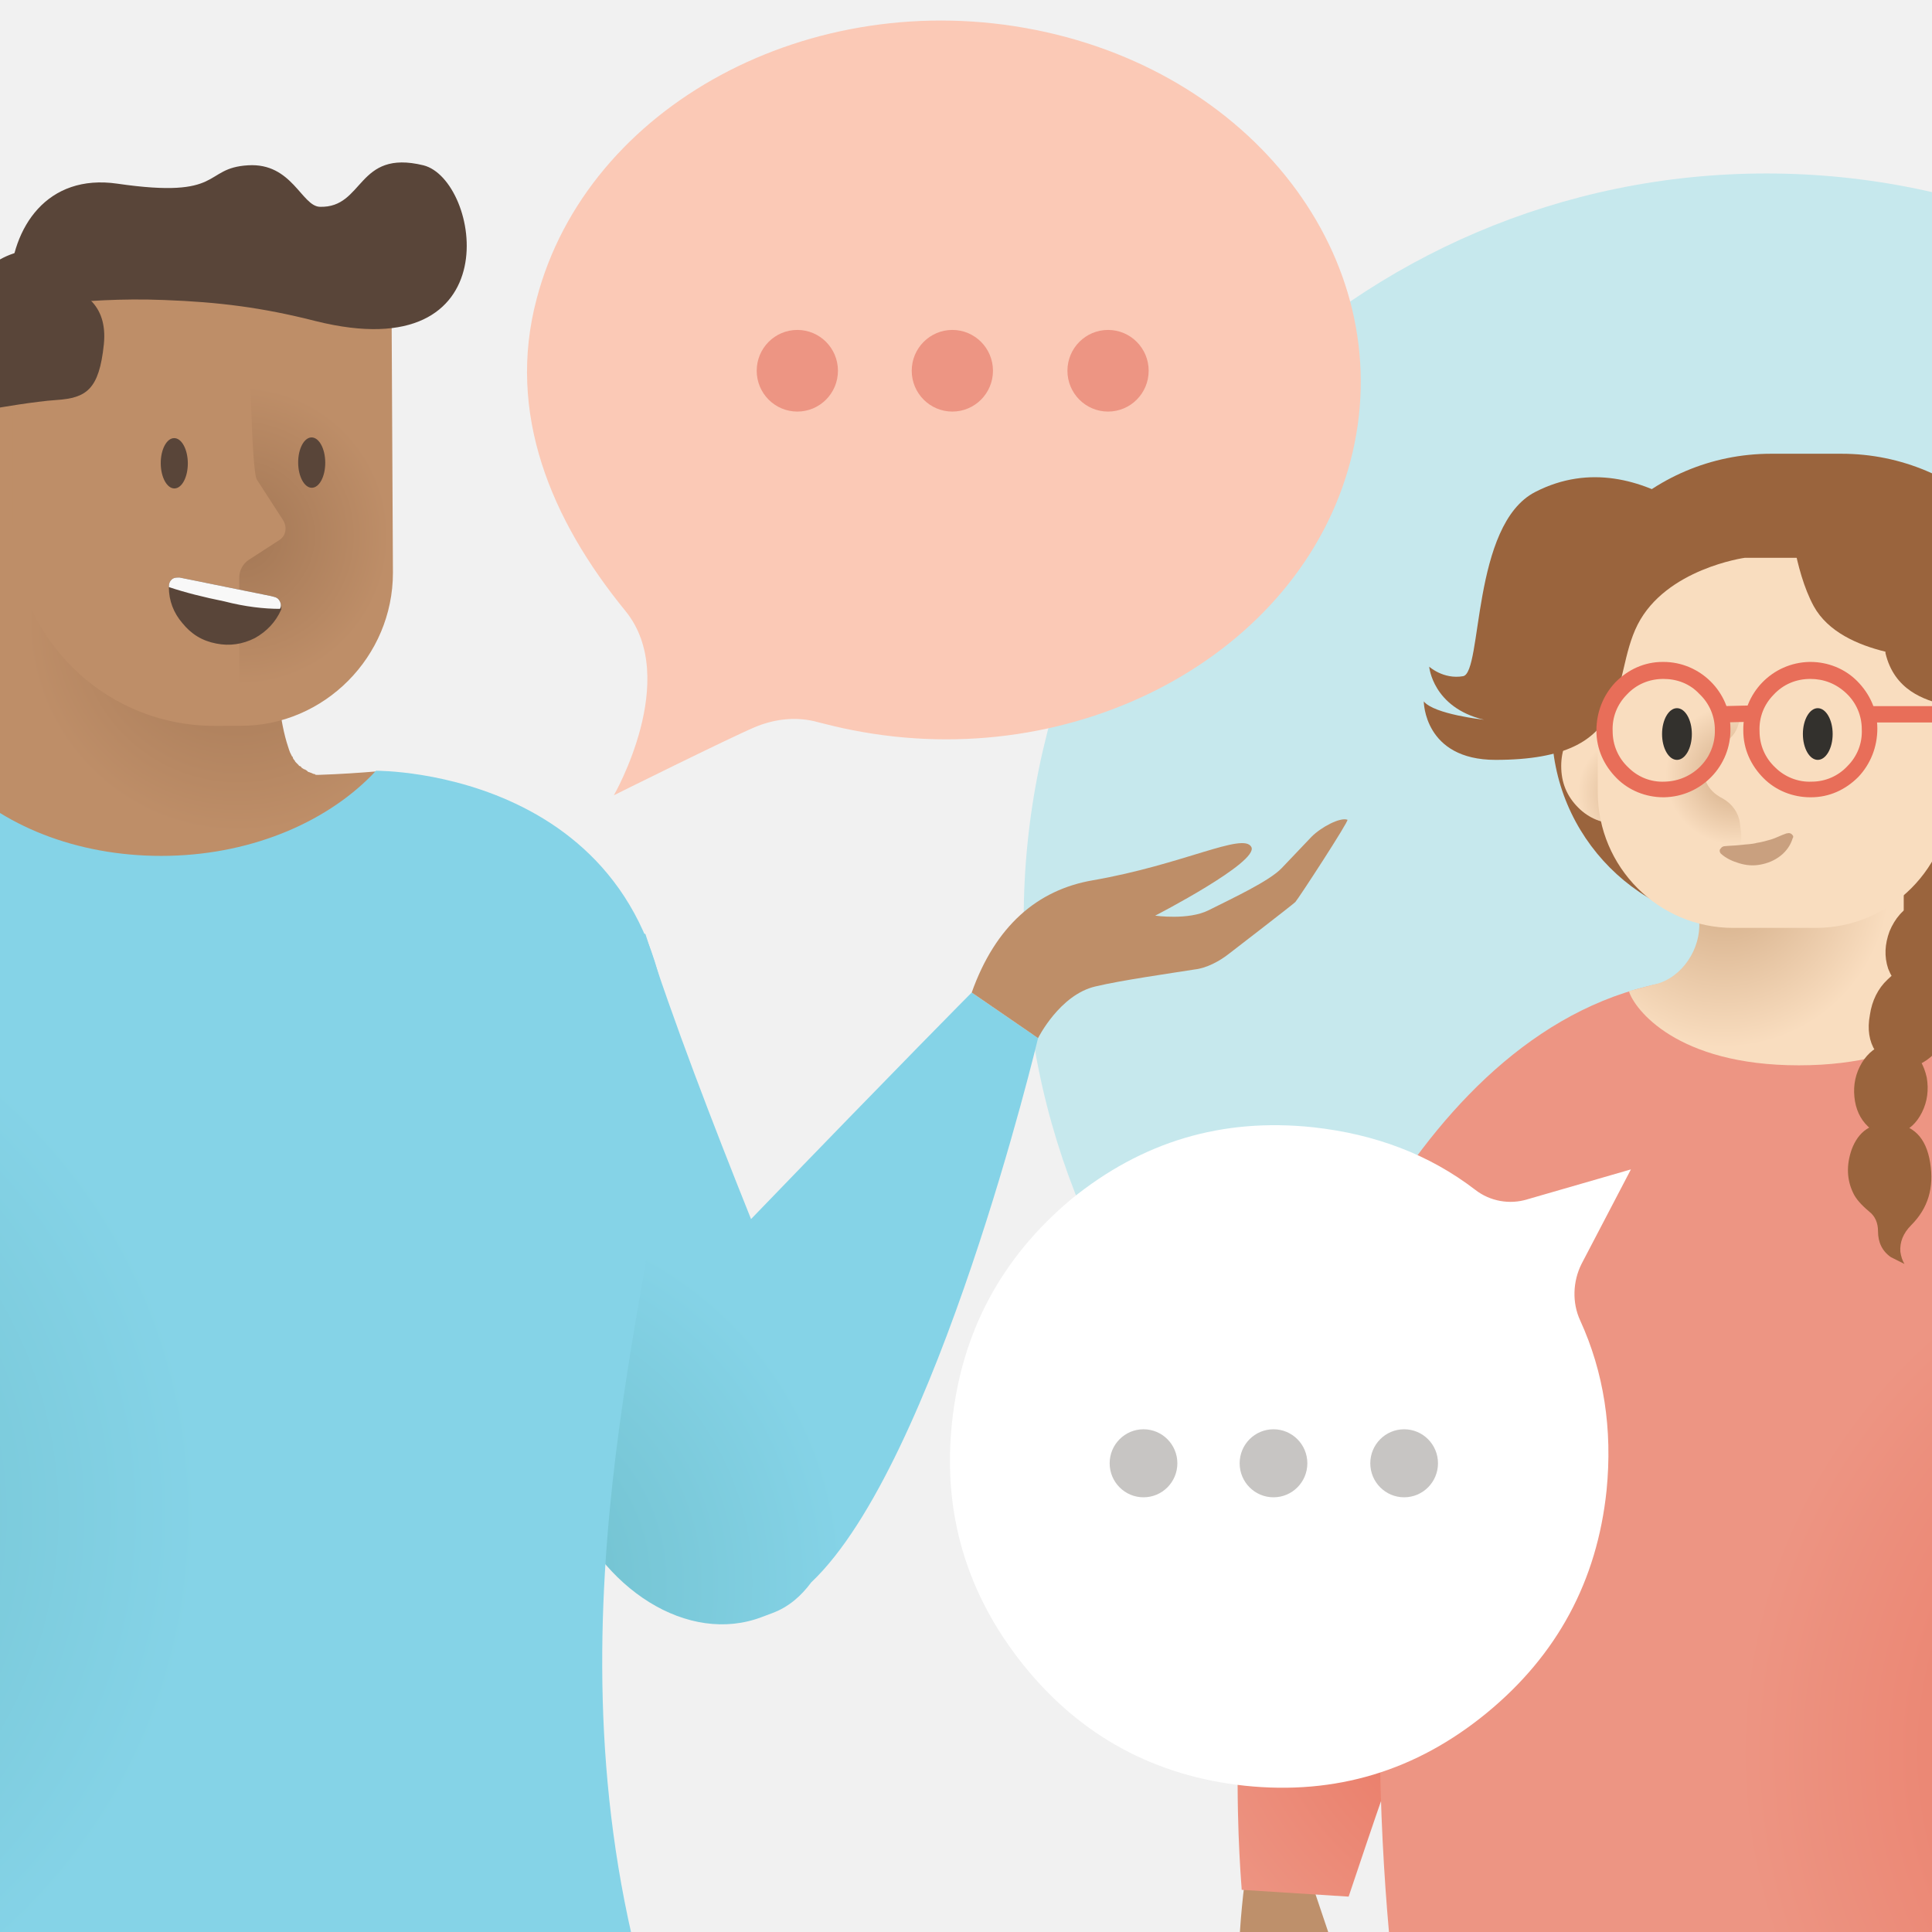 <svg width="100" height="100" viewBox="0 0 100 100" fill="none" xmlns="http://www.w3.org/2000/svg">
<rect x="0" y="0" width="100" height="100" fill="#333333" stroke="none"/>
<g clip-path="url(#clip0)">
<rect width="100" height="100" fill="#F1F1F1"/>
<g clip-path="url(#clip1)">
<path d="M91.424 86.232C112.653 86.232 129.863 68.939 129.863 47.605C129.863 26.273 112.653 8.979 91.424 8.979C70.196 8.979 52.986 26.273 52.986 47.605C52.986 68.939 70.196 86.232 91.424 86.232Z" fill="#C6E8ED"/>
<path d="M85.012 36.725H84.171C83.365 36.725 82.7 37.007 82.104 37.606C81.543 38.204 81.263 38.873 81.263 39.683C81.263 40.493 81.543 41.197 82.139 41.796C82.7 42.359 83.4 42.641 84.206 42.641H85.012V36.725Z" fill="#BE906B"/>
<path d="M64.724 95.211C64.724 95.211 63.883 100.423 64.199 102.711C64.584 105.599 64.865 107.007 66.231 107.042C66.266 107.113 66.476 107.5 66.687 107.782C67.002 108.169 67.738 108.662 67.738 107.394C67.738 105.775 67.738 102.641 67.738 102.641C67.738 102.641 68.544 103.732 68.929 104.331C69.279 104.93 70.576 105.599 69.84 103.31C68.859 100.247 67.037 94.965 67.037 94.965L64.724 95.211Z" fill="#BE906B"/>
<path d="M65.916 75.669C67.668 68.521 75.061 50.599 89.042 50.599C93.842 62.359 83.646 72.183 79.476 76.796C75.306 81.409 72.153 91.197 69.805 98.169L64.269 97.817C64.304 97.817 63.148 86.866 65.916 75.669Z" fill="url(#paint0_radial)"/>
<path d="M114.025 75.599C111.607 55.634 100.535 50.352 97.031 50.458H89.217C85.748 50.317 74.675 55.634 72.223 75.599C70.015 93.697 73.029 108.592 73.029 108.592L93.106 108.556L113.184 108.592C113.219 108.592 116.232 93.697 114.025 75.599Z" fill="url(#paint1_radial)"/>
<path d="M120.402 75.669C118.65 68.521 111.257 50.599 97.276 50.599C92.476 62.359 102.672 72.183 106.842 76.796C111.011 81.409 114.165 91.197 116.513 98.169L122.049 97.817C122.014 97.817 123.17 86.866 120.402 75.669Z" fill="#ED9583"/>
<path d="M96.435 47.922H90.583C84.907 47.922 80.317 43.31 80.317 37.606V34.894C80.317 28.591 85.398 23.486 91.67 23.486H95.314C101.586 23.486 106.667 28.591 106.667 34.894V37.606C106.702 43.31 102.111 47.922 96.435 47.922Z" fill="#9A643D"/>
<path d="M98.537 49.049V43.556H87.956V47.958C87.921 49.366 86.869 50.775 85.468 50.986H85.503C85.117 51.092 84.697 51.197 84.311 51.303C84.592 52.218 86.764 55.141 93.106 55.141C99.448 55.141 101.866 52.254 102.041 51.338C101.691 51.233 98.888 52.042 98.537 49.049Z" fill="url(#paint2_radial)"/>
<path d="M100.5 42.218C101.13 41.725 101.831 41.549 102.567 41.69C103.303 41.866 103.863 42.289 104.249 43.028C104.634 43.768 104.774 44.542 104.599 45.423C104.424 46.303 104.039 46.972 103.408 47.5C102.777 47.993 102.076 48.169 101.341 48.028C100.605 47.887 100.044 47.43 99.624 46.69C99.238 45.951 99.098 45.176 99.273 44.296C99.483 43.416 99.869 42.711 100.5 42.218Z" fill="#9A643D"/>
<path d="M97.802 48.204C98.082 47.535 98.502 47.042 99.133 46.725C99.764 46.408 100.395 46.373 101.025 46.62C101.656 46.831 102.076 47.289 102.322 47.923C102.567 48.556 102.532 49.19 102.252 49.859C101.971 50.528 101.516 51.021 100.885 51.338C100.254 51.655 99.659 51.69 99.028 51.444C98.397 51.197 97.977 50.775 97.732 50.141C97.521 49.507 97.556 48.873 97.802 48.204Z" fill="#9A643D"/>
<path d="M96.785 52.535C96.891 51.796 97.206 51.162 97.696 50.704C98.187 50.211 98.713 50 99.308 50.035C99.904 50.071 100.359 50.317 100.71 50.845C101.06 51.373 101.165 52.007 101.06 52.746C100.92 53.451 100.64 54.049 100.114 54.542C99.624 55.035 99.063 55.282 98.467 55.246C97.872 55.211 97.416 54.93 97.066 54.401C96.75 53.908 96.645 53.275 96.785 52.535Z" fill="#9A643D"/>
<path d="M97.451 54.085C97.977 53.944 98.432 54.014 98.888 54.331C99.308 54.648 99.588 55.141 99.729 55.775C99.834 56.408 99.764 57.007 99.483 57.571C99.203 58.134 98.818 58.486 98.292 58.662C97.766 58.803 97.311 58.732 96.856 58.451C96.4 58.099 96.12 57.606 96.014 57.007C95.909 56.373 95.98 55.775 96.26 55.211C96.54 54.648 96.961 54.261 97.451 54.085Z" fill="#9A643D"/>
<path d="M97.872 58.134C99.028 58.204 99.694 58.873 99.904 60.176C100.114 61.479 99.799 62.535 98.923 63.415C98.502 63.838 98.327 64.296 98.362 64.789C98.397 65.035 98.467 65.246 98.573 65.422L97.872 65.07C97.416 64.753 97.206 64.296 97.206 63.732C97.206 63.31 97.066 62.958 96.75 62.711C96.33 62.359 96.05 62.042 95.909 61.725C95.594 61.056 95.559 60.317 95.839 59.507C96.19 58.556 96.856 58.099 97.872 58.134Z" fill="#9A643D"/>
<path d="M84.557 36.655H83.716C82.91 36.655 82.244 36.937 81.648 37.535C81.088 38.134 80.808 38.838 80.808 39.648C80.808 40.493 81.088 41.197 81.683 41.796C82.244 42.359 82.945 42.641 83.751 42.641H84.557V36.655Z" fill="url(#paint3_radial)"/>
<path d="M93.982 48.028H89.707C85.853 48.028 82.7 44.894 82.7 40.986V35.916C82.7 32.042 85.818 28.873 89.707 28.873H93.982C97.837 28.873 100.99 32.007 100.99 35.916V40.986C100.99 44.894 97.837 48.028 93.982 48.028Z" fill="#F9DDBF"/>
<path d="M103.653 33.979L103.022 30.951C102.392 27.993 99.378 25.986 95.945 26.267L92.616 26.549C92.616 26.549 92.861 29.507 93.877 31.373C94.613 32.711 96.155 33.38 97.591 33.732C97.591 33.732 97.591 33.767 97.591 33.803C98.047 35.739 99.624 36.232 100.64 36.479C101.831 36.761 103.513 36.761 103.513 36.761L103.443 34.049C103.548 33.979 103.653 33.979 103.653 33.979Z" fill="#9A643D"/>
<path d="M84.311 36.655V43.768H90.128V36.655H84.311Z" fill="url(#paint4_radial)"/>
<path d="M86.799 39.331C87.225 39.331 87.57 38.732 87.57 37.993C87.57 37.254 87.225 36.655 86.799 36.655C86.374 36.655 86.028 37.254 86.028 37.993C86.028 38.732 86.374 39.331 86.799 39.331Z" fill="#33312D"/>
<path d="M94.087 39.331C94.513 39.331 94.858 38.732 94.858 37.993C94.858 37.254 94.513 36.655 94.087 36.655C93.662 36.655 93.317 37.254 93.317 37.993C93.317 38.732 93.662 39.331 94.087 39.331Z" fill="#33312D"/>
<path opacity="0.5" d="M89.217 43.803C89.532 43.768 89.848 43.768 90.128 43.732C90.408 43.697 90.689 43.697 90.934 43.627C91.179 43.592 91.424 43.521 91.67 43.451C91.915 43.38 92.16 43.239 92.476 43.134H92.511C92.616 43.099 92.721 43.134 92.791 43.239C92.826 43.275 92.826 43.345 92.791 43.38C92.686 43.732 92.475 44.049 92.16 44.296C91.845 44.542 91.494 44.683 91.109 44.754C90.724 44.824 90.373 44.789 90.023 44.683C89.672 44.578 89.357 44.437 89.077 44.19C89.007 44.12 88.972 43.979 89.077 43.908C89.112 43.838 89.147 43.838 89.217 43.803Z" fill="#9A6541"/>
<path d="M91.529 39.894C91.529 40.704 90.829 42.993 90.128 43.169C90.128 43.169 90.093 42.922 90.058 42.606C89.988 42.077 89.672 41.62 89.182 41.338C88.761 41.127 88.201 40.704 88.201 39.894C88.201 39.084 88.832 38.662 89.252 38.415C89.672 38.204 89.953 37.782 90.023 37.289C90.093 36.796 90.128 36.303 90.128 36.303C90.618 36.62 91.529 39.261 91.529 39.894Z" fill="#F9DDBF"/>
<path d="M79.476 25.458C76.147 27.148 76.743 34.824 75.727 35C74.711 35.176 73.975 34.507 73.975 34.507C73.975 34.507 74.15 36.62 76.813 37.254C76.813 37.254 74.22 36.972 73.695 36.303C73.695 36.303 73.695 39.331 77.409 39.331C84.767 39.331 83.295 35.211 84.767 32.324C86.239 29.437 90.303 28.873 90.303 28.873C90.303 28.873 85.117 22.57 79.476 25.458Z" fill="#9A643D"/>
<path d="M86.099 41.267C85.188 41.267 84.311 40.915 83.681 40.282C83.015 39.613 82.63 38.767 82.63 37.817C82.63 36.866 82.98 35.986 83.611 35.317C84.276 34.648 85.117 34.261 86.064 34.261H86.099C87.991 34.261 89.567 35.81 89.567 37.711C89.603 39.648 88.061 41.232 86.134 41.267C86.134 41.267 86.134 41.267 86.099 41.267ZM86.099 35.141C85.363 35.141 84.697 35.422 84.206 35.951C83.716 36.444 83.436 37.113 83.471 37.852C83.471 38.556 83.751 39.225 84.276 39.718C84.767 40.211 85.433 40.493 86.169 40.458C87.64 40.422 88.797 39.225 88.761 37.782C88.761 37.077 88.481 36.408 87.956 35.915C87.465 35.387 86.799 35.141 86.099 35.141Z" fill="#E86E59"/>
<path d="M93.702 41.267C92.791 41.267 91.915 40.915 91.284 40.282C90.618 39.613 90.233 38.767 90.233 37.817C90.198 35.88 91.74 34.296 93.667 34.261H93.702C94.613 34.261 95.489 34.613 96.12 35.246C96.785 35.915 97.171 36.761 97.171 37.711C97.171 38.662 96.82 39.542 96.19 40.211C95.524 40.88 94.683 41.267 93.737 41.267H93.702ZM93.702 35.141C93.667 35.141 93.667 35.141 93.702 35.141C92.966 35.141 92.3 35.422 91.81 35.951C91.319 36.444 91.039 37.113 91.074 37.852C91.074 38.556 91.354 39.225 91.88 39.718C92.37 40.211 93.071 40.493 93.772 40.458C94.473 40.458 95.138 40.176 95.629 39.648C96.12 39.155 96.4 38.486 96.365 37.746C96.365 37.042 96.085 36.373 95.559 35.88C95.033 35.387 94.403 35.141 93.702 35.141Z" fill="#E86E59"/>
<path d="M89.182 37.394C88.937 37.394 88.761 37.218 88.761 36.972C88.761 36.725 88.937 36.549 89.182 36.549L90.619 36.514C90.864 36.514 91.039 36.69 91.039 36.937C91.039 37.183 90.864 37.359 90.619 37.359L89.182 37.394Z" fill="#E86E59"/>
<path d="M96.785 37.394C96.54 37.394 96.365 37.218 96.365 36.972C96.365 36.725 96.54 36.549 96.785 36.549H101.13C101.13 36.549 102.462 36.831 102.917 37.394H96.785Z" fill="#E86E59"/>
<path d="M49.272 73.662C48.782 78.345 50.043 82.535 52.986 86.197C55.929 89.859 59.784 91.937 64.444 92.43C69.139 92.922 73.309 91.655 76.953 88.662C80.597 85.669 82.665 81.831 83.155 77.148C83.471 73.979 83.015 71.021 81.789 68.345C81.368 67.43 81.403 66.338 81.859 65.422L84.416 60.528L79.055 62.077C78.144 62.359 77.128 62.183 76.358 61.584C73.975 59.754 71.172 58.697 67.948 58.345C63.253 57.852 59.118 59.084 55.439 62.077C51.83 65.106 49.763 68.944 49.272 73.662Z" fill="white"/>
<path d="M59.188 77.5C60.156 77.5 60.94 76.712 60.94 75.74C60.94 74.767 60.156 73.979 59.188 73.979C58.221 73.979 57.436 74.767 57.436 75.74C57.436 76.712 58.221 77.5 59.188 77.5Z" fill="#C7C5C3"/>
<path d="M65.916 77.5C66.883 77.5 67.668 76.712 67.668 75.74C67.668 74.767 66.883 73.979 65.916 73.979C64.948 73.979 64.164 74.767 64.164 75.74C64.164 76.712 64.948 77.5 65.916 77.5Z" fill="#C7C5C3"/>
<path d="M72.678 77.5C73.646 77.5 74.43 76.712 74.43 75.74C74.43 74.767 73.646 73.979 72.678 73.979C71.711 73.979 70.926 74.767 70.926 75.74C70.926 76.712 71.711 77.5 72.678 77.5Z" fill="#C7C5C3"/>
<path d="M53.604 1.549C41.971 -0.775 30.407 5.458 27.78 15.458C26.203 21.373 28.515 26.901 32.37 31.62C35.243 35.141 31.774 41.162 31.774 41.162C31.774 41.162 37.731 38.204 39.062 37.641C40.148 37.183 41.305 37.078 42.391 37.394C42.952 37.535 43.512 37.676 44.073 37.782C55.706 40.106 67.269 33.873 69.897 23.873C72.525 13.873 65.237 3.873 53.604 1.549Z" fill="#FBC9B6"/>
<path d="M41.27 21.303C42.431 21.303 43.372 20.357 43.372 19.19C43.372 18.023 42.431 17.077 41.27 17.077C40.109 17.077 39.167 18.023 39.167 19.19C39.167 20.357 40.109 21.303 41.27 21.303Z" fill="#ED9583"/>
<path d="M49.294 21.303C50.455 21.303 51.396 20.357 51.396 19.19C51.396 18.023 50.455 17.077 49.294 17.077C48.133 17.077 47.191 18.023 47.191 19.19C47.191 20.357 48.133 21.303 49.294 21.303Z" fill="#ED9583"/>
<path d="M57.353 21.303C58.514 21.303 59.455 20.357 59.455 19.19C59.455 18.023 58.514 17.077 57.353 17.077C56.192 17.077 55.25 18.023 55.25 19.19C55.25 20.357 56.192 21.303 57.353 21.303Z" fill="#ED9583"/>
<path d="M19.462 39.93C18.621 40 17.605 40.07 16.518 40.106C16.518 40.106 16.518 40.106 16.483 40.106H16.448C16.413 40.106 16.413 40.106 16.378 40.106C16.343 40.106 16.308 40.106 16.308 40.07C16.238 40.07 16.168 40.035 16.098 40C16.063 40 16.028 39.965 15.993 39.965C15.958 39.965 15.923 39.93 15.888 39.894C15.853 39.859 15.818 39.859 15.783 39.824C15.783 39.824 15.783 39.824 15.748 39.824C15.713 39.789 15.678 39.789 15.643 39.754C15.643 39.754 15.607 39.754 15.607 39.718C15.572 39.683 15.537 39.648 15.502 39.648C15.502 39.648 15.467 39.648 15.467 39.613C15.432 39.578 15.397 39.542 15.362 39.507L15.327 39.472C15.292 39.437 15.257 39.401 15.257 39.366L15.222 39.331C15.187 39.296 15.152 39.225 15.152 39.19C15.152 39.19 15.152 39.155 15.117 39.155C15.082 39.084 15.047 39.014 15.012 38.944C14.942 38.768 14.907 38.627 14.837 38.416C14.031 35.669 14.066 30.247 15.327 24.12C15.783 21.901 14.416 21.127 12.314 21.092C11.683 21.092 10.982 21.127 10.246 21.232C9.265 21.373 8.214 21.62 7.198 21.866C6.813 21.972 6.427 22.078 6.042 22.183C5.902 22.218 5.796 22.253 5.656 22.289C2.363 23.275 -0.511 24.542 -0.511 24.542C-0.511 24.542 -0.476 26.901 -0.476 29.613C-0.476 30.458 -0.476 31.338 -0.476 32.218C-0.476 34.12 -0.511 35.88 -0.581 36.866C-0.651 37.887 -0.966 38.697 -1.282 39.296C-1.702 40.07 -2.122 40.458 -2.122 40.458L-2.928 41.62C-2.928 41.62 -2.333 42.359 -1.457 43.31L0.155 50.141L4.15 47.711C6.988 48.521 19.111 46.373 20.233 44.965C21.354 43.556 19.462 39.93 19.462 39.93Z" fill="url(#paint5_radial)"/>
<path d="M53.73 53.732L50.296 51.373C50.296 51.373 46.652 55.035 38.874 63.099C36.911 58.204 34.809 52.746 33.407 48.345C33.443 48.31 18.13 44.824 20.723 55.106L29.203 77.359C31.095 82.324 35.65 85.141 39.434 83.697L39.995 83.486C40.836 83.169 41.467 82.606 41.992 81.901C48.474 75.775 53.73 53.732 53.73 53.732Z" fill="url(#paint6_radial)"/>
<path d="M34.704 55.493C34.704 39.754 19.462 39.894 19.462 39.894C17.079 42.465 13.19 44.19 8.775 44.296C4.325 44.401 0.365 42.887 -2.122 40.422L-9.866 39.577C-17.4 39.789 -21.92 47.676 -21.744 55.986C-21.744 55.986 -12.809 80.528 -11.548 87.641C-9.971 96.479 -10.076 100.317 -10.076 100.317C-10.076 100.317 32.566 100.141 32.707 100.211C28.327 81.056 34.704 63.873 34.704 55.493Z" fill="url(#paint7_radial)"/>
<path d="M11.122 24.542L-2.017 24.613L-2.052 16.936C-2.052 14.753 -0.3 12.958 1.872 12.922L11.052 12.887C14.031 12.887 16.483 15.282 16.483 18.31V19.084C16.518 22.077 14.101 24.507 11.122 24.542Z" fill="#594539"/>
<path d="M0.751 27.641C2.589 27.641 4.08 26.143 4.08 24.296C4.08 22.448 2.589 20.951 0.751 20.951C-1.088 20.951 -2.578 22.448 -2.578 24.296C-2.578 26.143 -1.088 27.641 0.751 27.641Z" fill="#BE8E68"/>
<path d="M12.454 37.57H11.157C5.376 37.606 0.681 32.922 0.646 27.148V20.352C0.646 17.993 2.538 16.056 4.885 16.056L20.268 15.986L20.338 29.648C20.338 33.979 16.799 37.57 12.454 37.57Z" fill="#BE8E68"/>
<path d="M15.958 28.873L9.23 28.908C5.972 28.944 3.344 26.303 3.344 23.028L3.309 16.69C3.309 15.845 3.974 15.141 4.815 15.141L16.694 15.07C18.481 15.07 19.952 16.514 19.952 18.31L19.987 24.753C20.023 27.007 18.2 28.838 15.958 28.873Z" fill="#BE8E68"/>
<path d="M16.343 16.62C13.575 15.915 11.333 15.634 8.494 15.528C4.08 15.352 0.47 16.091 0.47 16.091L0.505 14.753C0.611 11.761 2.433 8.979 6.077 9.507C11.648 10.317 10.457 8.697 12.839 8.556C15.117 8.415 15.607 10.669 16.553 10.704C18.866 10.775 18.446 7.711 21.915 8.556C24.858 9.296 26.505 19.155 16.343 16.62Z" fill="#594539"/>
<path d="M9.028 25.282C9.415 25.28 9.725 24.695 9.722 23.975C9.718 23.256 9.401 22.674 9.014 22.677C8.627 22.679 8.316 23.264 8.32 23.983C8.324 24.703 8.641 25.284 9.028 25.282Z" fill="#594539"/>
<path d="M13.505 36.866H12.384V29.894C12.384 29.542 12.559 29.19 12.874 28.979L14.451 27.958C14.802 27.746 14.872 27.289 14.661 26.937L13.295 24.824C12.979 24.331 12.909 16.444 12.909 16.444L20.057 17.641L20.233 30.035C20.233 33.767 17.219 36.831 13.505 36.866Z" fill="url(#paint8_radial)"/>
<path d="M-0.02 14.718C-0.02 14.718 5.796 13.627 5.376 17.817C5.131 20.176 4.465 20.599 2.923 20.704C1.802 20.775 -0.195 21.127 -0.195 21.127L-0.02 14.718Z" fill="#594539"/>
<path d="M16.141 25.247C16.528 25.245 16.839 24.66 16.835 23.94C16.831 23.221 16.514 22.639 16.127 22.641C15.74 22.643 15.429 23.228 15.433 23.948C15.437 24.667 15.754 25.249 16.141 25.247Z" fill="#594539"/>
<path d="M-36.005 56.796L-16.384 42.007C-12.039 38.732 -6.047 39.366 -3.034 43.451C0.015 47.5 -1.071 53.451 -5.416 56.761L-25.038 71.549C-29.278 74.754 -35.13 74.12 -38.073 70.141C-38.073 70.106 -43.574 64.19 -36.005 56.796Z" fill="#85D3E7"/>
<path d="M53.73 53.732C53.73 53.732 54.852 51.479 56.709 51.056C58.04 50.739 60.528 50.387 61.859 50.176C62.455 50.106 63.121 49.754 63.611 49.366C63.611 49.366 66.905 46.831 67.045 46.69C67.185 46.549 69.848 42.465 69.743 42.43C69.358 42.289 68.377 42.817 67.886 43.31L66.344 44.93C65.714 45.599 63.822 46.479 62.56 47.113C61.509 47.641 59.792 47.394 59.792 47.394C59.792 47.394 65.188 44.613 64.768 43.838C64.347 43.063 61.229 44.754 56.568 45.563C53.695 46.056 51.523 47.923 50.296 51.373L53.73 53.732Z" fill="#BE8E68"/>
<path d="M14.486 31.127C14.416 30.986 14.311 30.915 14.136 30.88L13.996 30.845L9.3 29.894H9.195C9.055 29.894 8.95 29.93 8.88 30C8.775 30.106 8.74 30.211 8.74 30.387C8.74 31.091 8.985 31.725 9.441 32.253C9.896 32.817 10.457 33.169 11.193 33.31C11.893 33.451 12.559 33.345 13.19 33.028C13.82 32.676 14.276 32.183 14.556 31.549C14.556 31.408 14.556 31.267 14.486 31.127Z" fill="#594539"/>
<path d="M14.486 31.514C14.556 31.408 14.556 31.267 14.486 31.127C14.416 30.986 14.311 30.915 14.136 30.88L13.996 30.845L9.3 29.894H9.195C9.055 29.894 8.95 29.93 8.88 30C8.775 30.106 8.74 30.211 8.74 30.387C9.581 30.669 10.562 30.915 11.613 31.127C12.699 31.408 13.68 31.514 14.486 31.514Z" fill="#F8F8F8"/>
</g>
</g>
<defs>
<radialGradient id="paint0_radial" cx="0" cy="0" r="1" gradientUnits="userSpaceOnUse" gradientTransform="translate(78.793 85.984) scale(19.136 19.23)">
<stop stop-color="#E86E59"/>
<stop offset="1" stop-color="#ED9583"/>
</radialGradient>
<radialGradient id="paint1_radial" cx="0" cy="0" r="1" gradientUnits="userSpaceOnUse" gradientTransform="translate(118.626 90.707) scale(28.653 28.794)">
<stop stop-color="#E86E59"/>
<stop offset="1" stop-color="#ED9583"/>
</radialGradient>
<radialGradient id="paint2_radial" cx="0" cy="0" r="1" gradientUnits="userSpaceOnUse" gradientTransform="translate(89.258 45.587) scale(8.571 8.613)">
<stop stop-color="#D1AA84"/>
<stop offset="1" stop-color="#F9DDBF"/>
</radialGradient>
<radialGradient id="paint3_radial" cx="0" cy="0" r="1" gradientUnits="userSpaceOnUse" gradientTransform="translate(84.802 41.081) scale(3.134 3.15)">
<stop stop-color="#D1AA84"/>
<stop offset="1" stop-color="#F9DDBF"/>
</radialGradient>
<radialGradient id="paint4_radial" cx="0" cy="0" r="1" gradientUnits="userSpaceOnUse" gradientTransform="translate(89.804 40.105) scale(3.594 3.612)">
<stop stop-color="#D1AA84"/>
<stop offset="1" stop-color="#F9DDBF"/>
</radialGradient>
<radialGradient id="paint5_radial" cx="0" cy="0" r="1" gradientUnits="userSpaceOnUse" gradientTransform="translate(12.311 32.148) scale(10.922 10.975)">
<stop stop-color="#A37755"/>
<stop offset="1" stop-color="#BE8E68"/>
</radialGradient>
<radialGradient id="paint6_radial" cx="0" cy="0" r="1" gradientUnits="userSpaceOnUse" gradientTransform="translate(24.407 81.979) rotate(12.38) scale(19.354 19.441)">
<stop stop-color="#6DBDC9"/>
<stop offset="1" stop-color="#85D3E7"/>
</radialGradient>
<radialGradient id="paint7_radial" cx="0" cy="0" r="1" gradientUnits="userSpaceOnUse" gradientTransform="translate(-18.902 78.437) scale(29.329 29.473)">
<stop stop-color="#6DBDC9"/>
<stop offset="1" stop-color="#85D3E7"/>
</radialGradient>
<radialGradient id="paint8_radial" cx="0" cy="0" r="1" gradientUnits="userSpaceOnUse" gradientTransform="translate(12.444 27.728) scale(7.715 7.753)">
<stop stop-color="#A37755"/>
<stop offset="1" stop-color="#BE8E68"/>
</radialGradient>
<clipPath id="clip0">
<rect width="100" height="100" fill="white"/>
</clipPath>
<clipPath id="clip1">
<rect width="178" height="100" fill="white" transform="translate(-46)"/>
</clipPath>
</defs>
</svg>
